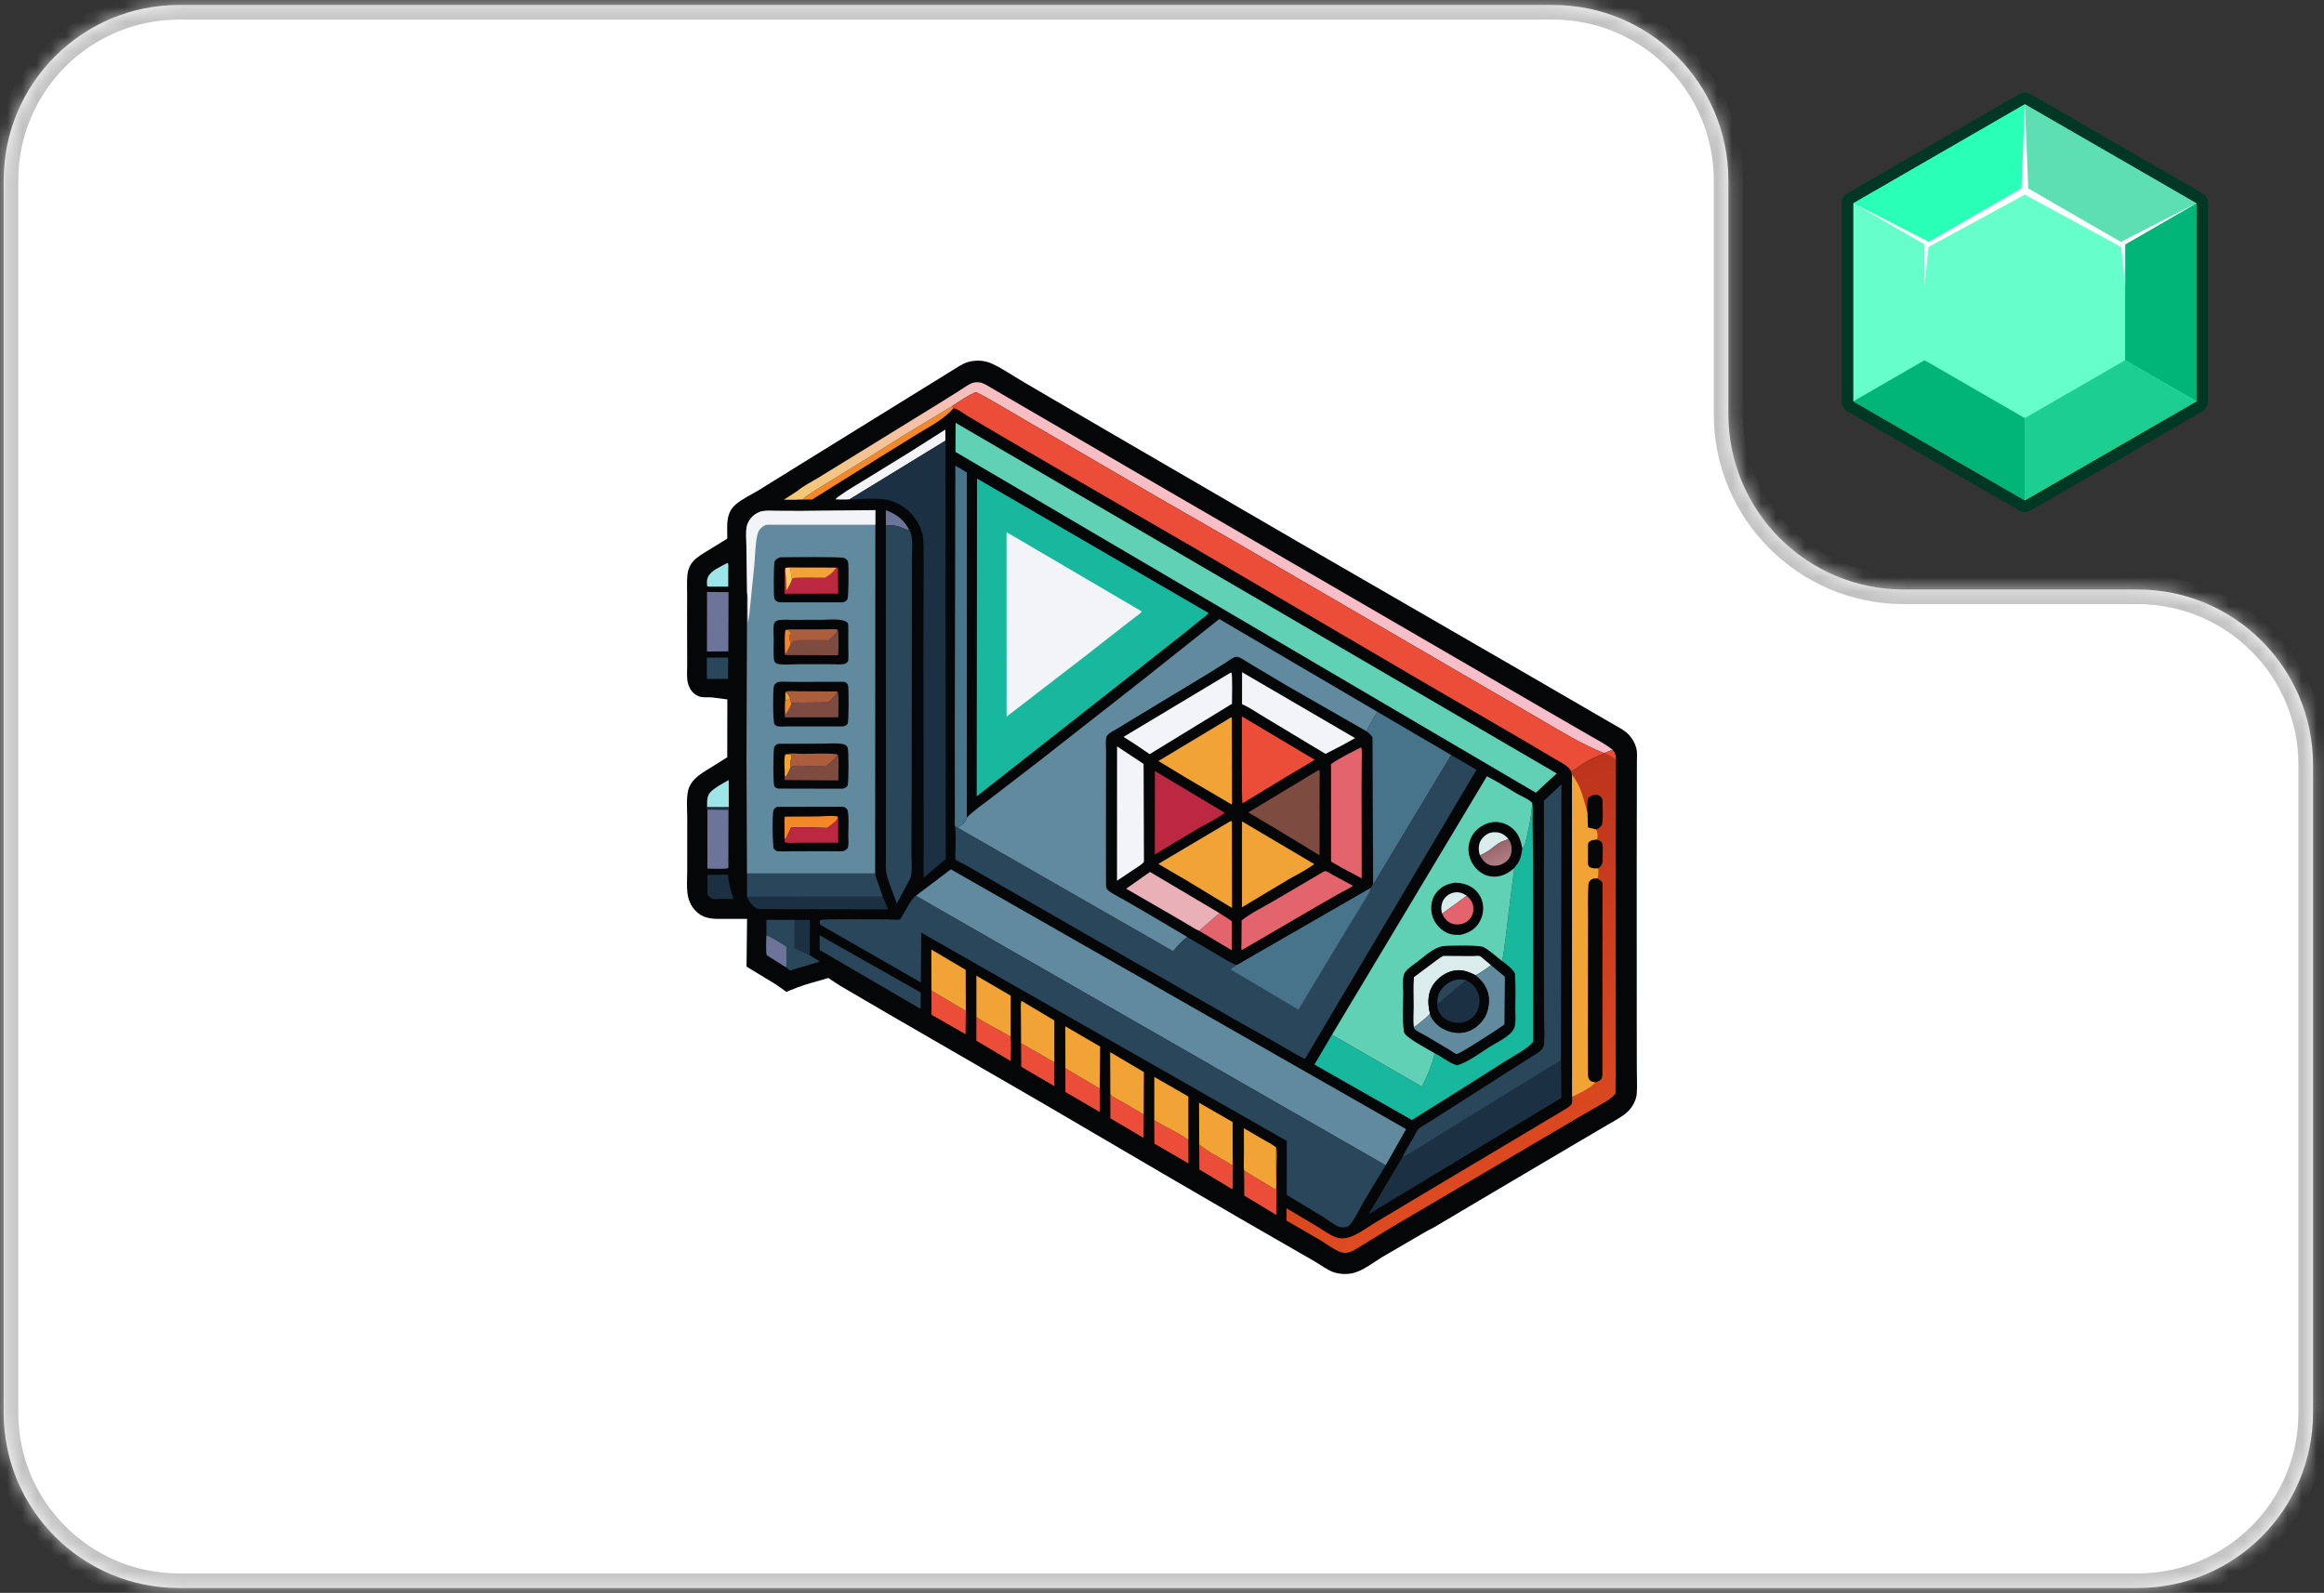 <svg width="159" height="109" viewBox="0 0 159 109" fill="none" xmlns="http://www.w3.org/2000/svg">
<rect x="0" y="0" width="159" height="109" fill="#333333" stroke="none"/>
<path d="M150.283 27.472V13.905L138.534 7.122L126.784 13.905V27.472L138.534 34.255L150.283 27.472Z" fill="#66FECB"/>
<path d="M145.396 24.651V16.726L138.534 12.764L131.671 16.726V24.651L138.534 28.613L145.396 24.651Z" fill="#66FECB"/>
<path d="M138.533 12.764V7.122L150.283 13.905L145.396 16.726L138.533 12.764Z" fill="#5EDEB3"/>
<path d="M145.396 24.651V16.726L150.283 13.905V27.472L145.396 24.651Z" fill="#01B478"/>
<path d="M138.533 28.613V34.255L150.283 27.472L145.396 24.651L138.533 28.613Z" fill="#1DCE92"/>
<path d="M131.671 24.651L126.784 27.472L138.534 34.255V28.613L131.671 24.651Z" fill="#01B478"/>
<path d="M138.534 12.764L131.671 16.726L126.784 13.905L138.534 7.122V12.764Z" fill="#2AFFB7"/>
<path d="M150.283 13.905L145.097 16.555L138.767 12.896L138.536 7.12L138.302 12.896L131.968 16.552L126.783 13.903L131.669 16.725V19.539C131.762 18.66 131.854 17.78 131.946 16.9L138.533 13.318L145.121 16.9C145.213 17.78 145.305 18.66 145.397 19.539V16.725L145.463 16.687L150.283 13.905Z" fill="white"/>
<path d="M138.533 7.122L150.283 13.905V27.472L138.533 34.255L126.784 27.472V13.905L138.533 7.122ZM138.533 6.34C138.396 6.34 138.261 6.376 138.142 6.444L126.391 13.228C126.272 13.296 126.174 13.395 126.105 13.514C126.036 13.633 126 13.768 126 13.905V27.472C126 27.609 126.036 27.744 126.105 27.863C126.174 27.982 126.272 28.081 126.391 28.149L138.145 34.933C138.264 35.001 138.399 35.037 138.536 35.037C138.673 35.037 138.808 35.001 138.927 34.933L150.676 28.149C150.795 28.081 150.894 27.982 150.962 27.863C151.031 27.744 151.067 27.609 151.067 27.472V13.905C151.067 13.768 151.031 13.633 150.962 13.514C150.894 13.395 150.795 13.296 150.676 13.228L138.927 6.444C138.808 6.376 138.673 6.34 138.536 6.34H138.533Z" fill="#003725"/>
<mask id="path-10-inside-1_117_4076" fill="white">
<path fill-rule="evenodd" clip-rule="evenodd" d="M118.25 12.34C118.25 5.713 112.877 0.34 106.25 0.34H12.25C5.623 0.34 0.25 5.713 0.25 12.34V96.67C0.25 103.298 5.623 108.67 12.25 108.67H146.25C152.877 108.67 158.25 103.298 158.25 96.67V52.34C158.25 45.713 152.877 40.34 146.25 40.34H130.25C123.623 40.34 118.25 34.968 118.25 28.34V12.34Z"/>
</mask>
<path fill-rule="evenodd" clip-rule="evenodd" d="M118.25 12.34C118.25 5.713 112.877 0.34 106.25 0.34H12.25C5.623 0.34 0.25 5.713 0.25 12.34V96.67C0.25 103.298 5.623 108.67 12.25 108.67H146.25C152.877 108.67 158.25 103.298 158.25 96.67V52.34C158.25 45.713 152.877 40.34 146.25 40.34H130.25C123.623 40.34 118.25 34.968 118.25 28.34V12.34Z" fill="white"/>
<path d="M12.25 1.34H106.25V-0.66H12.25V1.34ZM1.25 96.67V12.34H-0.75V96.67H1.25ZM146.25 107.67H12.25V109.67H146.25V107.67ZM157.25 52.34V96.67H159.25V52.34H157.25ZM146.25 39.34H130.25V41.34H146.25V39.34ZM119.25 28.34V12.34H117.25V28.34H119.25ZM130.25 39.34C124.175 39.34 119.25 34.415 119.25 28.34H117.25C117.25 35.52 123.07 41.34 130.25 41.34V39.34ZM159.25 52.34C159.25 45.16 153.43 39.34 146.25 39.34V41.34C152.325 41.34 157.25 46.265 157.25 52.34H159.25ZM146.25 109.67C153.43 109.67 159.25 103.85 159.25 96.67H157.25C157.25 102.745 152.325 107.67 146.25 107.67V109.67ZM-0.75 96.67C-0.75 103.85 5.07 109.67 12.25 109.67V107.67C6.175 107.67 1.25 102.745 1.25 96.67H-0.75ZM106.25 1.34C112.325 1.34 117.25 6.265 117.25 12.34H119.25C119.25 5.16 113.43 -0.66 106.25 -0.66V1.34ZM12.25 -0.66C5.07 -0.66 -0.75 5.16 -0.75 12.34H1.25C1.25 6.265 6.175 1.34 12.25 1.34V-0.66Z" fill="#C2C2C2" mask="url(#path-10-inside-1_117_4076)"/>
<path d="M85.294 83.644L79.634 80.353L71.4 75.53L60.669 69.322L57.5 67.468L56.878 67.066C56.839 67.039 56.727 66.94 56.688 66.933C56.626 66.923 56.414 67.005 56.335 67.026C55.734 67.186 55.126 67.361 54.542 67.576L53.989 67.798C53.958 67.811 53.825 67.879 53.801 67.878C53.789 67.878 53.653 67.769 53.639 67.759L53.086 67.369L51.075 66.145L51.111 62.879L49.656 62.879C48.89 62.878 48.212 62.942 47.622 62.362C46.855 61.608 47.016 60.647 47.016 59.667L47.019 56.013C47.02 55.41 46.947 54.683 47.078 54.097C47.147 53.789 47.328 53.516 47.547 53.294C47.837 53.002 48.187 52.8 48.535 52.584L49.756 51.82L49.763 47.86L48.856 47.743C48.511 47.677 48.051 47.778 47.745 47.623L47.691 47.596C47.36 47.422 47.163 47.109 47.068 46.756C46.967 46.385 47.015 45.892 47.014 45.508L47.009 43.098L47.011 40.706C47.013 40.26 46.986 39.791 47.031 39.347C47.058 39.081 47.133 38.835 47.277 38.607C47.499 38.254 47.855 38.032 48.201 37.815L49.422 37.065C49.5 37.015 49.706 36.91 49.759 36.838C49.765 36.83 49.757 36.656 49.757 36.637C49.747 35.834 49.678 35.073 50.358 34.501C50.804 34.126 51.392 33.858 51.891 33.554L54.875 31.704L59.513 28.834L65.687 25.017C65.909 24.888 66.127 24.787 66.38 24.735C66.894 24.629 67.42 24.672 67.897 24.899C68.65 25.256 69.37 25.761 70.093 26.179L75.506 29.346L88.833 37.095L104.038 45.884L108.164 48.277L110.16 49.437C110.478 49.624 110.814 49.796 111.119 50.004C111.539 50.29 111.884 50.808 111.973 51.31C112.019 51.575 111.991 51.88 111.99 52.15L111.988 53.741L111.978 59.726L111.981 69.911L111.986 73.221C111.987 73.753 112.02 74.311 111.982 74.84C111.958 75.174 111.801 75.528 111.604 75.796C111.45 76.006 111.256 76.183 111.044 76.333C110.707 76.572 110.326 76.772 109.969 76.981L107.945 78.171L101.172 82.171L98.081 84.005C97.619 84.225 97.175 84.507 96.73 84.762L94.575 86.015C93.987 86.373 93.328 86.903 92.662 87.094C92.226 87.219 91.687 87.206 91.258 87.064C90.806 86.915 90.366 86.558 89.949 86.322L85.294 83.644Z" fill="#050607"/>
<path d="M60.607 35.932L60.605 34.914C61.336 35.175 61.847 35.571 62.209 36.268C61.986 36.252 61.684 36.087 61.455 36.022C61.176 35.943 60.895 35.943 60.607 35.932Z" fill="#6C7599"/>
<path d="M49.716 38.547L49.797 38.528C49.853 38.65 49.827 38.848 49.826 38.985L49.824 40.143L48.51 40.143C48.452 40.136 48.427 40.123 48.376 40.097C48.368 39.906 48.343 39.698 48.422 39.52L48.444 39.472C48.647 39.032 49.307 38.779 49.716 38.547Z" fill="#9EE5E7"/>
<path d="M48.379 55.237C48.378 54.865 48.338 54.474 48.624 54.186C48.937 53.871 49.469 53.601 49.858 53.38L49.86 55.237L48.379 55.237Z" fill="#9EE5E7"/>
<path d="M48.357 44.998L49.823 44.997L49.811 46.456L48.361 46.462L48.357 44.998Z" fill="#2A465B"/>
<path d="M54.372 62.948L55.417 62.958L55.402 65.367L54.368 64.869L54.372 62.948Z" fill="#1B3143"/>
<path d="M48.395 59.869L49.809 59.859C49.839 60.445 50.004 60.968 50.182 61.522L49.17 61.519C49.049 61.517 48.862 61.54 48.748 61.514C48.653 61.492 48.502 61.332 48.428 61.269C48.382 61.13 48.404 60.95 48.402 60.802L48.395 59.869Z" fill="#1B3143"/>
<path d="M75.964 74.878C76.161 75.112 76.569 75.283 76.837 75.435L78.249 76.263L78.24 77.868L75.969 76.529L75.964 74.878Z" fill="#EC4D38"/>
<path d="M69.858 71.39L72.135 72.695L72.134 74.325L69.87 73L69.858 71.39Z" fill="#EC4D38"/>
<path d="M82.048 78.32C82.739 78.891 83.577 79.269 84.325 79.76L84.334 79.136C84.374 79.621 84.338 80.132 84.336 80.619C84.335 80.847 84.373 81.17 84.314 81.384L82.058 80.029L82.048 78.32Z" fill="#EC4D38"/>
<path d="M78.972 76.663C79.733 77.12 80.586 77.486 81.305 78.003L81.309 79.614L78.976 78.258L78.972 76.663Z" fill="#EC4D38"/>
<path d="M66.803 69.592C67.526 70.124 68.401 70.453 69.145 70.959C69.199 71.486 69.147 72.074 69.147 72.607L66.798 71.217L66.803 69.592Z" fill="#EC4D38"/>
<path d="M87.305 78.512C87.41 78.826 87.342 79.37 87.341 79.716L87.316 83.138L85.13 81.819L85.116 80.106L87.297 81.426C87.341 81.106 87.309 80.746 87.309 80.421L87.305 78.512Z" fill="#EC4D38"/>
<path d="M63.728 67.787L66.078 69.181L66.058 70.772L63.731 69.443L63.728 67.787Z" fill="#EC4D38"/>
<path d="M72.89 73.105L75.238 74.497L75.236 76.094L72.893 74.729L72.89 73.105Z" fill="#EC4D38"/>
<path d="M65.153 27.781L65.236 27.936C64.581 28.699 63.59 29.192 62.741 29.715L60.39 31.17L55.565 34.181L54.891 34.189C55.301 33.822 55.808 33.547 56.268 33.249L59.491 31.263L61.848 29.778L65.153 27.781Z" fill="#F48829"/>
<path d="M58.13 34.164C57.816 34.204 57.477 34.177 57.16 34.174C57.223 34.063 57.423 33.944 57.527 33.869C57.996 33.528 58.5 33.24 58.995 32.938L62.217 30.956L64.676 29.396L64.681 30.156L58.13 34.164Z" fill="#F2F4F7"/>
<path d="M48.373 40.509L49.843 40.521L49.831 44.572L48.368 44.584L48.373 40.509Z" fill="#6C7599"/>
<path d="M48.378 55.237L49.859 55.237L49.854 58.447C49.853 58.67 49.914 59.246 49.812 59.415C49.384 59.492 48.838 59.438 48.396 59.441L48.4 55.409L48.378 55.237Z" fill="#6C7599"/>
<path d="M48.378 55.237L49.859 55.237L49.854 58.447C49.853 58.67 49.914 59.246 49.812 59.415L49.829 55.429L48.4 55.409L48.378 55.237Z" fill="#1B3143"/>
<path d="M85.116 80.106C85.076 79.828 85.106 79.501 85.104 79.219L85.103 77.206L86.371 77.947C86.685 78.127 87.017 78.291 87.305 78.512L87.309 80.421C87.309 80.746 87.341 81.106 87.297 81.426L85.116 80.106Z" fill="#F2A335"/>
<path d="M69.858 71.39L69.85 69.404C69.851 69.117 69.814 68.762 69.873 68.483L72.133 69.829L72.135 72.695L69.858 71.39Z" fill="#F2A335"/>
<path d="M63.728 67.787L63.718 64.975L66.068 66.368L66.078 69.181L63.728 67.787Z" fill="#F2A335"/>
<path d="M66.803 69.592L66.802 66.767L69.15 68.133L69.145 70.959C68.401 70.453 67.527 70.124 66.803 69.592Z" fill="#F2A335"/>
<path d="M75.965 74.878L75.954 71.999L78.261 73.363L78.249 76.263L76.837 75.435C76.57 75.283 76.161 75.112 75.965 74.878Z" fill="#F2A335"/>
<path d="M72.89 73.105L72.886 70.231L75.272 71.621L75.265 71.696L75.238 74.497L72.89 73.105Z" fill="#F2A335"/>
<path d="M82.048 78.32L82.034 75.46L84.331 76.781L84.334 79.136L84.325 79.76C83.577 79.269 82.739 78.891 82.048 78.32Z" fill="#F2A335"/>
<path d="M78.972 76.663L78.973 73.695L81.305 75.036V78.003C80.586 77.486 79.733 77.12 78.972 76.663Z" fill="#F2A335"/>
<path d="M56.077 64.005L62.993 67.917L62.986 69.039L56.115 65.031L56.079 65.013L56.077 64.005Z" fill="#2A465B"/>
<path d="M52.439 64.02L52.432 62.971C52.527 62.919 52.773 62.948 52.888 62.948H54.372L54.367 64.869L55.401 65.367L56.087 65.802L54.065 66.412C53.959 66.337 53.853 66.265 53.756 66.178L52.463 65.366C52.381 64.97 52.441 64.432 52.439 64.02Z" fill="#2A465B"/>
<path d="M52.439 64.02C52.899 64.187 53.377 64.537 53.798 64.79L53.804 65.795C53.804 65.923 53.831 66.068 53.756 66.178L52.463 65.366C52.381 64.97 52.441 64.432 52.439 64.02Z" fill="#6C7599"/>
<path d="M60.395 61.359L60.759 62.228L53.155 62.216L52.147 62.206C52.079 62.205 51.921 62.223 51.861 62.202C51.724 62.153 51.523 61.991 51.422 61.884C51.283 61.737 51.199 61.547 51.113 61.366L60.395 61.359Z" fill="#1B3143"/>
<path d="M51.072 51.928L51.105 59.772L59.875 59.771C59.904 60.002 60.005 60.23 60.082 60.45L60.395 61.359L51.113 61.366L51.072 51.928Z" fill="#2A465B"/>
<path d="M65.344 56.554C65.307 56.32 65.328 56.055 65.328 55.817L65.326 54.453L65.324 49.705L65.361 31.868L66.15 32.329L66.147 55.91L66.151 55.953C66.08 56.171 65.922 56.376 65.722 56.488L65.487 56.622L65.344 56.554Z" fill="#48748B"/>
<path d="M106.797 72.181L106.827 75.126L93.639 83.086L95.973 79.14L96.002 79.158C96.195 79.151 98.109 77.901 98.449 77.699L101.876 75.586L105.322 73.464L106.178 72.931C106.362 72.827 106.594 72.72 106.751 72.576C106.801 72.53 106.793 72.261 106.797 72.181Z" fill="#1B3143"/>
<path d="M95.973 79.14C96.173 78.693 96.462 78.271 96.707 77.847C96.808 77.673 96.901 77.4 97.042 77.262C97.2 77.109 97.459 76.984 97.645 76.865L99.227 75.857L103.883 72.886L104.82 72.291C105.023 72.163 105.265 72.034 105.433 71.862C105.548 71.745 105.626 71.606 105.641 71.441C105.691 70.861 105.644 70.24 105.64 69.656L105.629 66.238L105.634 54.793L106.828 53.667L106.797 72.181C106.793 72.261 106.802 72.53 106.751 72.576C106.594 72.72 106.362 72.827 106.178 72.931L105.322 73.464L101.876 75.586L98.449 77.699C98.11 77.901 96.196 79.151 96.002 79.158L95.973 79.14Z" fill="#2A465B"/>
<path d="M60.607 35.932C60.895 35.943 61.176 35.943 61.455 36.022C61.685 36.087 61.987 36.252 62.21 36.268C62.273 36.361 62.304 36.441 62.332 36.551C62.468 37.078 62.391 37.752 62.39 38.301L62.386 41.358L62.372 54.37L62.356 58.262C62.353 58.79 62.413 59.396 62.337 59.912C62.313 60.076 62.183 60.276 62.109 60.424L61.357 61.831L60.853 60.463C60.764 60.197 60.658 59.915 60.623 59.636C60.591 59.375 60.613 59.089 60.612 58.825L60.61 57.355L60.611 52.28L60.607 35.932Z" fill="#2A465B"/>
<path d="M54.554 33.594C54.97 33.245 55.524 32.976 55.99 32.689L58.936 30.877L64.293 27.575L65.638 26.735C65.878 26.582 66.119 26.402 66.372 26.275C66.589 26.165 66.768 26.137 67.011 26.167C67.289 26.202 67.56 26.391 67.799 26.53L68.825 27.13L72.768 29.427L77.405 32.129L85.141 36.622L99.58 45.008L106.405 48.972L108.776 50.341C109.296 50.642 109.868 50.931 110.334 51.311L109.799 51.515L109.759 51.538C108.232 50.95 106.82 50.061 105.409 49.24L100.097 46.154L84.404 37.018L79.1 33.966L70.425 28.915L68.17 27.597C67.707 27.328 67.255 27.052 66.764 26.835C66.207 27.058 65.659 27.457 65.153 27.781L61.848 29.778L59.491 31.263L56.268 33.249C55.808 33.547 55.301 33.822 54.891 34.189L54.738 34.181C54.381 34.22 53.994 34.192 53.633 34.194L54.554 33.594Z" fill="url(#paint0_linear_117_4076)"/>
<path d="M104.827 54.947C104.9 55.361 104.849 55.842 104.856 56.264L104.893 59.561L104.896 71.29C104.448 71.812 103.659 72.189 103.077 72.561L100.136 74.428L96.598 76.643L89.93 72.848L91.13 70.807L97.287 74.366C97.626 73.683 98.009 72.822 98.153 72.074C98.684 72.325 99.11 72.725 99.683 72.899C100.473 72.674 101.236 72.059 101.934 71.626C102.402 71.335 103.086 71.016 103.44 70.601C103.539 70.485 103.611 70.338 103.641 70.188C103.713 69.826 103.668 69.374 103.67 69.004C103.673 68.21 103.706 67.399 103.645 66.608C103.433 66.241 103.097 66.009 102.763 65.761C102.883 65.273 102.934 64.772 102.999 64.274L103.278 61.988L103.606 59.395C103.658 59.288 103.773 59.184 103.84 59.08C104.043 58.766 104.101 58.42 104.147 58.056L104.174 58.032C104.359 57.844 104.424 57.426 104.48 57.172C104.641 56.44 104.801 55.697 104.827 54.947Z" fill="#18B89F"/>
<path d="M64.681 30.156L64.705 58.775L63.189 60.072L63.179 44.316L63.186 39.843L63.188 37.917C63.187 37.418 63.217 36.917 63.073 36.433L63.056 36.372C62.826 35.587 62.241 34.905 61.529 34.51L61.354 34.423C60.541 34.037 59.618 34.131 58.737 34.148C58.535 34.152 58.33 34.19 58.13 34.164L64.681 30.156Z" fill="#1B3143"/>
<path d="M65.382 28.935L106.51 52.931L105.772 53.599L105.079 54.247L65.368 30.923L65.382 28.935Z" fill="#61D1B5"/>
<path d="M65.153 27.781C65.659 27.457 66.208 27.058 66.765 26.835C67.255 27.052 67.707 27.328 68.171 27.597L70.425 28.915L79.1 33.966L84.404 37.018L100.097 46.154L105.409 49.24C106.82 50.061 108.232 50.951 109.76 51.538L109.7 51.568C109.328 51.749 108.943 51.886 108.582 52.094C108.211 52.307 107.872 52.594 107.499 52.796C107.472 52.739 107.443 52.688 107.403 52.639C107.14 52.321 106.638 52.089 106.284 51.876L104.15 50.614L96.849 46.364L81.755 37.523L72.77 32.319L68.211 29.656L66.173 28.45C65.929 28.304 65.506 27.964 65.237 27.936L65.153 27.781Z" fill="#EC4D38"/>
<path d="M110.334 51.311C110.5 51.554 110.547 51.655 110.555 51.956C110.528 54.373 110.556 74.776 110.529 74.827C110.493 74.896 110.366 74.999 110.308 75.056C110.092 75.265 109.803 75.416 109.545 75.568L108.202 76.34L104.766 78.36L95.223 83.973L92.722 85.505C92.492 85.635 92.28 85.741 92.009 85.736C91.861 85.733 91.697 85.681 91.564 85.618C91.125 85.408 90.696 85.088 90.28 84.833L88.017 83.529L88.02 82.685L90.112 83.928C90.523 84.174 90.993 84.53 91.445 84.68C91.694 84.763 91.942 84.76 92.195 84.697C92.851 84.532 93.529 83.997 94.108 83.653L97.424 81.666L103.146 78.258L106.227 76.417L107.262 75.797C107.356 75.735 107.449 75.659 107.513 75.565C107.577 75.47 107.558 75.169 107.558 75.052L107.547 53.018C107.516 52.974 107.51 52.852 107.499 52.796C107.872 52.594 108.211 52.307 108.582 52.094C108.943 51.886 109.328 51.749 109.7 51.567L109.76 51.538L109.799 51.515L110.334 51.311Z" fill="url(#paint1_linear_117_4076)"/>
<path d="M110.334 51.311C110.5 51.554 110.547 51.655 110.555 51.956C110.33 51.783 110.037 51.679 109.799 51.515L110.334 51.311Z" fill="#EC4D38"/>
<path d="M108.603 55.609C108.605 55.376 108.547 54.699 108.703 54.56C108.848 54.43 109.076 54.362 109.269 54.392C109.401 54.413 109.518 54.5 109.587 54.612C109.675 54.753 109.646 54.955 109.647 55.114C109.648 55.537 109.693 56.033 109.599 56.443C109.483 56.609 109.385 56.677 109.203 56.765L108.639 56.625L108.603 55.609Z" fill="#050607"/>
<path d="M107.547 53.018C108.191 53.812 108.325 54.658 108.604 55.609L108.639 56.625L109.203 56.765C109.302 56.927 109.331 57.194 109.279 57.383L109.251 57.449C109.4 57.49 109.481 57.526 109.596 57.631C109.717 57.888 109.651 58.379 109.647 58.672C109.645 58.816 109.659 58.986 109.613 59.124C109.571 59.252 109.461 59.347 109.354 59.421C109.352 59.619 109.373 59.931 109.292 60.109C109.413 60.192 109.55 60.27 109.64 60.388L109.637 73.294C109.636 73.5 109.668 73.778 109.488 73.921C109.393 73.996 109.265 74.032 109.152 74.07C108.755 74.508 108.084 74.802 107.558 75.052L107.547 53.018Z" fill="#F2A335"/>
<path d="M109.251 57.449C109.4 57.49 109.481 57.526 109.596 57.631C109.717 57.888 109.651 58.379 109.647 58.672C109.645 58.816 109.658 58.986 109.613 59.124C109.571 59.252 109.461 59.347 109.354 59.421C109.191 59.427 108.998 59.438 108.844 59.377C108.756 59.342 108.688 59.287 108.661 59.195C108.63 59.088 108.645 58.945 108.644 58.834L108.645 58.054C108.646 57.951 108.628 57.732 108.687 57.652C108.812 57.485 109.061 57.471 109.251 57.449Z" fill="#050607"/>
<path d="M109.292 60.109C109.413 60.192 109.55 60.27 109.64 60.388L109.637 73.294C109.636 73.5 109.669 73.778 109.488 73.921C109.393 73.996 109.266 74.032 109.153 74.07C109.043 74.046 108.893 74.022 108.803 73.951C108.672 73.847 108.654 73.7 108.646 73.543L108.641 71.231L108.644 66.871L108.65 62.856C108.651 62.099 108.624 61.325 108.672 60.57C108.681 60.422 108.696 60.357 108.799 60.249C108.936 60.105 109.105 60.111 109.292 60.109Z" fill="#050607"/>
<path d="M62.658 61.302L65.052 59.488L96.202 77.268L94.802 79.745L62.658 61.302Z" fill="#628A9E"/>
<path d="M94.802 79.744L93.323 82.189C93.035 82.691 92.768 83.278 92.421 83.736C92.351 83.828 92.237 83.934 92.122 83.963C91.992 83.996 91.767 84.007 91.638 83.96C91.247 83.815 90.83 83.462 90.47 83.241L88.034 81.768L88.037 78.074L63.026 63.819L62.999 67.226L56.163 63.308C56.055 63.213 56.092 63.1 56.092 62.966C56.266 62.859 60.245 62.92 60.83 62.919C60.972 62.918 61.445 62.968 61.553 62.916C61.609 62.889 61.717 62.693 61.753 62.635C61.949 62.319 62.385 61.446 62.658 61.302L94.802 79.744Z" fill="#2A465B"/>
<path d="M99.286 51.669L101.016 52.677L89.28 72.467C88.668 72.175 88.092 71.802 87.503 71.467L84.343 69.686L73.252 63.327L67.388 59.956L66.046 59.189C65.826 59.068 65.554 58.959 65.358 58.805C65.358 58.074 65.427 57.277 65.345 56.554L65.487 56.622L80.256 65.09C80.535 64.746 80.869 64.381 81.225 64.114L83.317 65.336C83.743 65.589 84.146 65.861 84.613 66.032L93.785 60.746C93.831 60.641 93.871 60.555 93.944 60.466L93.99 60.474L99.286 51.669Z" fill="#2A465B"/>
<path d="M84.613 66.032L93.785 60.746C93.711 61.065 93.495 61.381 93.327 61.662L92.297 63.335L88.829 69.09L84.19 66.335L84.613 66.032Z" fill="#48748B"/>
<path d="M91.13 70.807L101.729 53.121C102.426 53.469 103.087 53.908 103.761 54.298C104.076 54.481 104.593 54.681 104.827 54.947C104.801 55.697 104.641 56.44 104.48 57.172C104.424 57.426 104.359 57.844 104.174 58.032L104.147 58.056C104.102 58.42 104.043 58.766 103.84 59.08C103.773 59.184 103.658 59.288 103.606 59.395L103.278 61.988L102.999 64.274C102.934 64.772 102.883 65.273 102.763 65.761C103.097 66.009 103.433 66.241 103.645 66.608C103.706 67.399 103.673 68.21 103.67 69.003C103.669 69.374 103.713 69.826 103.641 70.188C103.612 70.338 103.539 70.485 103.44 70.601C103.086 71.016 102.402 71.335 101.934 71.626C101.236 72.059 100.473 72.674 99.683 72.899C99.11 72.725 98.684 72.325 98.153 72.074C98.009 72.822 97.626 73.682 97.287 74.366L91.13 70.807Z" fill="#61D1B5"/>
<path d="M99.568 60.404C99.95 60.42 100.28 60.481 100.617 60.672C100.997 60.887 101.301 61.27 101.412 61.692C101.546 62.201 101.458 62.724 101.177 63.168C100.881 63.633 100.432 63.862 99.906 63.976C99.45 63.981 99.127 63.959 98.738 63.684C98.334 63.399 98.022 62.957 97.946 62.464C97.874 61.992 97.953 61.495 98.246 61.109C98.581 60.667 99.031 60.469 99.568 60.404Z" fill="#050607"/>
<path d="M98.667 62.522L98.647 62.452C98.571 62.169 98.61 61.82 98.764 61.57C98.906 61.339 99.173 61.141 99.44 61.086C99.799 61.012 100.06 61.099 100.355 61.299L98.667 62.522Z" fill="#DAEDEC"/>
<path d="M100.355 61.299C100.601 61.522 100.786 61.766 100.8 62.109C100.806 62.245 100.803 62.373 100.762 62.503L100.748 62.548C100.656 62.82 100.464 63.027 100.208 63.153C99.953 63.278 99.567 63.3 99.301 63.191C99.001 63.069 98.795 62.812 98.667 62.522L100.355 61.299Z" fill="#E4646D"/>
<path d="M103.606 59.395C103.341 59.633 103.051 59.826 102.705 59.924C102.295 60.041 101.815 60.003 101.444 59.788C100.972 59.513 100.643 59.07 100.518 58.538C100.403 58.048 100.493 57.533 100.767 57.108C101.032 56.695 101.511 56.383 101.99 56.282C102.453 56.185 102.937 56.303 103.324 56.57C103.855 56.935 104.044 57.445 104.147 58.056C104.101 58.42 104.043 58.766 103.84 59.08C103.773 59.184 103.658 59.288 103.606 59.395Z" fill="#050607"/>
<path d="M101.251 58.533C101.202 58.385 101.172 58.226 101.173 58.069C101.177 57.723 101.279 57.479 101.536 57.239C101.776 57.016 102.027 56.935 102.351 56.952C102.719 56.971 102.957 57.137 103.2 57.405C103.105 57.462 103.029 57.494 102.923 57.526C102.526 57.646 102.214 57.947 101.886 58.187C101.689 58.331 101.476 58.44 101.251 58.533Z" fill="#DAEDEC"/>
<path d="M103.2 57.405C103.411 57.701 103.457 58.029 103.392 58.383C103.343 58.649 103.187 58.871 102.963 59.019C102.676 59.209 102.353 59.293 102.012 59.217C101.691 59.145 101.477 58.918 101.315 58.644L101.251 58.533C101.476 58.44 101.69 58.331 101.886 58.187C102.215 57.947 102.526 57.646 102.923 57.526C103.029 57.494 103.106 57.462 103.2 57.405Z" fill="url(#paint2_linear_117_4076)"/>
<path d="M98.153 72.074C97.765 71.833 96.181 71.028 96.064 70.648L96.053 70.575C95.927 69.748 96.005 68.807 96.005 67.968C96.005 67.605 95.916 66.827 96.123 66.538C96.334 66.244 96.681 66.034 96.967 65.817C97.448 65.454 98.088 64.845 98.698 64.753C99.104 64.692 101.202 64.666 101.487 64.809C101.922 65.028 102.369 65.465 102.763 65.761C103.097 66.009 103.433 66.242 103.645 66.608C103.705 67.399 103.673 68.21 103.67 69.004C103.668 69.374 103.713 69.826 103.641 70.188C103.611 70.338 103.539 70.485 103.44 70.601C103.086 71.016 102.402 71.335 101.933 71.626C101.235 72.059 100.473 72.674 99.683 72.899C99.11 72.725 98.684 72.325 98.153 72.074Z" fill="#050607"/>
<path d="M96.731 70.29C96.672 69.858 96.719 69.356 96.72 68.916C96.721 68.243 96.681 67.538 96.738 66.867L97.871 66.021C98.154 65.811 98.434 65.578 98.745 65.413L100.747 65.425C100.863 65.425 101.153 65.39 101.253 65.428C101.313 65.45 101.413 65.55 101.466 65.592L102.014 66.054C101.674 66.286 101.322 66.562 100.952 66.74C100.402 66.454 99.907 66.284 99.281 66.468C98.739 66.629 98.212 67.061 97.948 67.564C97.664 68.105 97.685 68.79 97.841 69.367C97.62 69.625 97.332 69.838 97.066 70.049C96.965 70.13 96.85 70.239 96.731 70.29Z" fill="#DAEDEC"/>
<path d="M102.014 66.054L102.597 66.543C102.717 66.638 102.868 66.733 102.96 66.854L102.929 70.107C102.603 70.355 99.815 72.167 99.653 72.127C99.513 72.092 99.296 71.916 99.165 71.839L97.492 70.847C97.32 70.748 96.889 70.562 96.775 70.403C96.751 70.37 96.746 70.327 96.731 70.289C96.85 70.239 96.965 70.129 97.066 70.049C97.331 69.838 97.62 69.625 97.84 69.367L97.848 69.429C97.945 69.756 98.295 70.124 98.576 70.308C99.056 70.623 99.698 70.764 100.262 70.629C100.809 70.499 101.337 70.056 101.606 69.57C101.852 69.126 101.945 68.385 101.784 67.896L101.763 67.837C101.605 67.353 101.323 67.069 100.952 66.74C101.322 66.562 101.674 66.286 102.014 66.054Z" fill="#628A9E"/>
<path d="M97.841 69.367C97.685 68.79 97.665 68.105 97.948 67.564C98.212 67.061 98.739 66.629 99.281 66.468C99.907 66.284 100.402 66.454 100.952 66.74C101.323 67.069 101.605 67.353 101.763 67.838L101.784 67.896C101.945 68.385 101.852 69.126 101.606 69.57C101.337 70.056 100.809 70.499 100.262 70.629C99.698 70.764 99.057 70.623 98.576 70.308C98.295 70.124 97.945 69.757 97.848 69.429L97.841 69.367Z" fill="#050607"/>
<path d="M98.337 68.739C98.332 68.556 98.337 68.378 98.379 68.2C98.476 67.785 98.835 67.405 99.2 67.2C99.547 67.005 99.943 66.98 100.323 67.082L98.337 68.739Z" fill="#2A465B"/>
<path d="M100.323 67.082C100.739 67.318 101.052 67.635 101.179 68.111C101.285 68.509 101.199 69.004 100.98 69.347C100.777 69.667 100.48 69.876 100.109 69.957C99.689 70.047 99.209 69.957 98.856 69.716C98.603 69.543 98.396 69.228 98.344 68.925C98.334 68.863 98.336 68.801 98.337 68.739L100.323 67.082Z" fill="#1B3143"/>
<path d="M66.846 32.75L82.688 41.952C82.548 42.123 82.326 42.27 82.152 42.411L81.052 43.301L75.722 47.503L66.822 54.496L66.846 32.75Z" fill="#18B89F"/>
<path d="M68.863 36.416L78.126 41.847C78.016 41.987 77.838 42.096 77.697 42.205L76.892 42.83L74.082 45.024L68.868 49.04L68.863 36.416Z" fill="#F2F4F7"/>
<path d="M51.113 40.558L51.066 37.34C51.063 36.929 51.008 36.403 51.093 36.007C51.144 35.772 51.294 35.536 51.459 35.365C51.651 35.166 51.933 35.012 52.209 34.971C52.515 34.927 52.853 34.955 53.163 34.956L54.783 34.963L59.889 34.909L59.889 35.908L59.874 59.771L51.105 59.772L51.072 51.928L51.113 40.558Z" fill="#628A9E"/>
<path d="M51.113 40.558L51.066 37.34C51.063 36.929 51.008 36.403 51.093 36.007C51.144 35.772 51.294 35.536 51.459 35.365C51.651 35.166 51.933 35.012 52.209 34.971C52.515 34.927 52.853 34.955 53.163 34.956L54.783 34.963L59.889 34.909L59.889 35.908L52.512 35.91C52.328 35.906 52.158 36.04 52.034 36.166C51.911 36.291 51.849 36.447 51.812 36.616C51.671 37.25 51.666 37.979 51.613 38.628L51.336 41.346C51.289 41.757 51.27 42.221 51.164 42.619L51.152 41.314C51.153 41.078 51.178 40.785 51.113 40.558Z" fill="#F2F4F7"/>
<path d="M56.284 42.412C56.746 42.407 57.642 42.299 57.988 42.613C58.02 42.683 58.035 42.729 58.037 42.807L58.038 44.309C58.038 44.592 58.065 44.91 58.031 45.19C58.023 45.26 57.984 45.3 57.934 45.347C57.882 45.398 57.806 45.43 57.736 45.442C57.446 45.489 57.084 45.452 56.786 45.453L54.63 45.451C54.332 45.454 53.278 45.542 53.08 45.373C52.986 45.293 52.958 45.209 52.947 45.089C52.91 44.64 52.937 44.163 52.935 43.712C52.934 43.401 52.893 43.028 52.947 42.722C52.962 42.643 53.002 42.593 53.052 42.532C53.138 42.483 53.21 42.445 53.309 42.431C53.614 42.388 53.961 42.417 54.272 42.416L56.284 42.412Z" fill="#050607"/>
<path d="M53.939 43.08L56.265 43.077C56.591 43.076 56.983 43.035 57.302 43.088L57.322 43.121C57.388 43.269 57.383 44.656 57.332 44.84L53.718 44.827L53.699 44.791C53.66 44.608 53.667 43.203 53.736 43.089L53.939 43.08Z" fill="#7E4B40"/>
<path d="M53.932 43.117C54.003 43.194 54.072 43.266 54.124 43.358L53.983 43.49C53.993 43.699 54.041 43.859 54.095 44.057C53.986 44.301 53.877 44.533 53.731 44.758C53.73 44.455 53.653 43.335 53.767 43.128L53.932 43.117Z" fill="#F48829"/>
<path d="M53.939 43.08L56.264 43.077C56.591 43.076 56.983 43.035 57.302 43.088C57.197 43.364 56.888 43.596 56.679 43.797C56.355 43.798 54.417 43.741 54.268 43.867L54.095 44.057C54.041 43.859 53.993 43.699 53.983 43.49L54.125 43.358C54.072 43.266 54.003 43.194 53.932 43.117L53.939 43.08Z" fill="#AB5D3C"/>
<path d="M53.383 38.139C53.91 38.127 57.546 38.084 57.769 38.187C57.876 38.235 57.99 38.333 58.021 38.451C58.078 38.671 58.062 40.857 57.979 41.002C57.905 41.133 57.806 41.178 57.669 41.219L54.455 41.219L53.606 41.217C53.49 41.215 53.326 41.226 53.218 41.187C53.111 41.147 53.004 41.051 52.973 40.938C52.924 40.763 52.917 38.557 53.007 38.401C53.097 38.246 53.218 38.191 53.383 38.139Z" fill="#050607"/>
<path d="M57.192 38.846L57.267 38.826L57.336 38.889L57.343 40.622L53.679 40.631L53.691 38.91L53.759 38.85L54.058 38.84L57.192 38.846Z" fill="#BC2742"/>
<path d="M53.759 38.85L54.058 38.839L54.175 39.656C54.096 39.911 53.933 40.171 53.809 40.41L53.775 39.524C53.759 39.31 53.694 39.056 53.759 38.85Z" fill="#F4CE58"/>
<path d="M54.058 38.839L57.192 38.846C57.057 39.136 56.717 39.374 56.445 39.529C56.154 39.532 54.364 39.472 54.22 39.58L54.176 39.656L54.058 38.839Z" fill="#F2A335"/>
<path d="M53.205 46.679C53.503 46.617 53.893 46.662 54.2 46.661L56.459 46.658L57.38 46.657C57.505 46.657 57.682 46.637 57.8 46.671C57.893 46.698 57.987 46.792 58.016 46.884C58.08 47.088 58.071 49.378 57.995 49.518C57.931 49.635 57.844 49.657 57.73 49.699L57.647 49.708L54.871 49.709L53.798 49.711C53.612 49.712 53.397 49.733 53.214 49.701C53.094 49.68 53.062 49.633 52.979 49.554C52.881 49.307 52.867 47.233 52.947 46.961C52.989 46.819 53.085 46.752 53.205 46.679Z" fill="#050607"/>
<path d="M53.738 47.35C53.909 47.452 53.995 47.625 54.069 47.802C53.955 47.873 53.864 47.944 53.724 47.942L53.738 47.35Z" fill="#F2A335"/>
<path d="M53.738 47.35C53.933 47.246 54.432 47.306 54.671 47.305L57.301 47.318C57.251 47.566 56.872 47.871 56.69 48.067L54.88 48.081C54.662 48.083 54.315 48.038 54.135 48.154C54.085 48.035 54.078 47.928 54.069 47.802C53.995 47.625 53.909 47.452 53.738 47.35Z" fill="#AB5D3C"/>
<path d="M57.301 47.318C57.416 47.48 57.353 48.797 57.353 49.086L53.7 49.089C53.699 48.743 53.648 48.313 53.722 47.978L53.724 47.942C53.864 47.944 53.955 47.873 54.069 47.802C54.078 47.928 54.085 48.035 54.135 48.153C54.315 48.038 54.662 48.083 54.88 48.081L56.69 48.067C56.872 47.871 57.251 47.566 57.301 47.318Z" fill="#7E4B40"/>
<path d="M53.724 47.942C53.864 47.944 53.955 47.873 54.069 47.802C54.078 47.928 54.085 48.035 54.135 48.153C54.025 48.435 53.917 48.655 53.728 48.891L53.722 47.978L53.724 47.942Z" fill="#F48829"/>
<path d="M53.171 55.215L57.59 55.206C57.77 55.215 57.838 55.235 57.953 55.376C58.11 55.569 58.037 56.848 58.036 57.208C58.035 57.432 58.073 57.737 58.022 57.953C57.986 58.103 57.857 58.171 57.73 58.23C57.559 58.277 57.349 58.252 57.17 58.252L56.039 58.249L54.124 58.254C53.829 58.254 53.513 58.277 53.221 58.251C53.089 58.239 53.022 58.168 52.939 58.074C52.849 57.778 52.824 55.712 52.925 55.437C52.969 55.315 53.061 55.269 53.171 55.215Z" fill="#050607"/>
<path d="M53.687 57.448C53.661 57.122 53.677 56.784 53.675 56.457C53.674 56.28 53.647 56.05 53.695 55.884L55.933 55.871C56.366 55.864 56.902 55.792 57.319 55.874C57.31 55.922 57.305 56.017 57.284 56.057C57.181 56.253 56.777 56.521 56.591 56.659C56.264 56.653 54.255 56.564 54.117 56.643C53.995 56.865 53.865 57.302 53.687 57.448Z" fill="#F48829"/>
<path d="M57.319 55.874C57.368 56.063 57.346 56.291 57.346 56.486L57.346 57.667L54.666 57.668C54.398 57.666 53.935 57.724 53.692 57.631L53.687 57.448C53.865 57.302 53.995 56.865 54.117 56.643C54.255 56.564 56.264 56.654 56.591 56.659C56.777 56.521 57.181 56.253 57.284 56.057C57.305 56.017 57.31 55.922 57.319 55.874Z" fill="#BC2742"/>
<path d="M53.255 50.899L56.259 50.889C56.706 50.89 57.312 50.821 57.739 50.937C57.85 50.967 57.944 51.051 57.992 51.155C58.077 51.343 58.069 53.558 57.99 53.766C57.883 53.892 57.807 53.931 57.648 53.973L53.27 53.963C53.155 53.95 53.045 53.909 52.98 53.806C52.884 53.651 52.898 51.326 52.97 51.108C53.062 50.992 53.114 50.947 53.255 50.899Z" fill="#050607"/>
<path d="M53.729 51.618L54.147 51.625C54.195 51.807 54.12 51.885 54.099 52.054C54.081 52.199 54.095 52.361 54.098 52.507C53.996 52.742 53.893 52.983 53.745 53.193C53.694 53.099 53.714 53.148 53.683 53.047C53.714 52.629 53.598 52.002 53.729 51.618Z" fill="#F2A335"/>
<path d="M53.728 51.618C54.053 51.506 54.585 51.585 54.938 51.587C55.707 51.59 56.546 51.517 57.305 51.62C57.263 51.848 56.765 52.231 56.585 52.406L55.158 52.417C54.851 52.415 54.364 52.344 54.098 52.507C54.095 52.361 54.081 52.199 54.099 52.054C54.12 51.885 54.195 51.807 54.147 51.625L53.728 51.618Z" fill="#AB5D3C"/>
<path d="M57.305 51.62C57.427 51.812 57.353 53.094 57.353 53.406L53.724 53.38C53.652 53.286 53.682 53.164 53.683 53.047C53.714 53.148 53.694 53.099 53.744 53.193C53.893 52.983 53.996 52.742 54.098 52.507C54.364 52.344 54.851 52.415 55.158 52.417L56.585 52.406C56.765 52.231 57.263 51.848 57.305 51.62Z" fill="#7E4B40"/>
<path d="M66.151 55.953C66.557 55.504 67.145 55.124 67.624 54.751L71.095 52.081L78.232 46.485L83.418 42.362L94.244 48.716L99.286 51.669L93.99 60.474L93.944 60.466C93.871 60.555 93.831 60.641 93.785 60.746L84.613 66.032C84.146 65.861 83.743 65.589 83.317 65.336L81.225 64.114C80.869 64.381 80.535 64.746 80.256 65.09L65.487 56.622L65.723 56.488C65.922 56.376 66.08 56.171 66.151 55.953Z" fill="#050607"/>
<path d="M83.433 62.485L84.279 63.036L84.281 65.034L82.037 63.694L83.433 62.485Z" fill="#E4646D"/>
<path d="M82.037 63.694C81.811 63.604 81.586 63.447 81.374 63.324L80.162 62.615L77.046 60.815L78.677 59.667L83.433 62.485L82.037 63.694Z" fill="#EAB0B7"/>
<path d="M79.015 52.761L83.793 55.62C83.286 56.011 82.627 56.319 82.066 56.64L79.008 58.47L79.015 52.761Z" fill="#BC2742"/>
<path d="M90.564 59.644C90.604 59.633 90.643 59.612 90.685 59.61C90.766 59.607 91.008 59.772 91.093 59.818L92.566 60.613C92.366 60.776 92.084 60.892 91.855 61.019L90.392 61.848L86.275 64.249L84.954 65.018C84.905 64.94 84.936 64.652 84.937 64.549L84.948 62.984C85.566 62.486 86.375 62.102 87.062 61.699L90.564 59.644Z" fill="#E4646D"/>
<path d="M90.176 52.719L90.26 52.7C90.312 52.832 90.286 53.033 90.286 53.178L90.285 54.314L90.278 58.529L87.386 56.771L85.405 55.593L90.176 52.719Z" fill="#7E4B40"/>
<path d="M84.973 56.209L89.918 59.13C89.362 59.547 88.665 59.882 88.061 60.233L84.972 62.085L84.973 56.209Z" fill="#F2A335"/>
<path d="M84.188 46.035L84.25 46.033C84.334 46.137 84.288 47.879 84.289 48.161L78.656 51.608L77.619 50.902L76.867 50.426L84.188 46.035Z" fill="#F2F4F7"/>
<path d="M76.425 51.076L78.242 52.277L78.266 58.963C78.233 59.1 77.66 59.438 77.516 59.538L76.422 60.271L76.425 51.076Z" fill="#F2F4F7"/>
<path d="M84.971 49.028L89.954 51.995L88.133 53.075L85.007 54.972C84.929 54.85 84.972 49.596 84.971 49.028Z" fill="#EC4D38"/>
<path d="M84.202 56.181C84.255 56.188 84.227 56.179 84.281 56.222L84.291 62.132L81.206 60.263L79.247 59.119L84.202 56.181Z" fill="#F2A335"/>
<path d="M84.978 46L92.709 50.508L91.952 50.935L90.688 51.589L86.637 49.151C86.103 48.839 85.579 48.465 85.018 48.206L84.975 48.187L84.978 46Z" fill="#F2F4F7"/>
<path d="M84.215 49.095L84.277 49.117L84.287 53.258L84.287 54.446C84.287 54.635 84.315 54.871 84.27 55.054L81.138 53.217L79.254 52.076L84.215 49.095Z" fill="#F2A335"/>
<path d="M93.107 51.149L93.145 51.175C93.199 51.481 93.164 51.832 93.163 52.145L93.153 54.079L93.162 60.106L91.826 59.397L91.065 58.961L91.065 52.285C91.677 51.858 92.44 51.486 93.107 51.149Z" fill="#E4646D"/>
<path d="M94.244 48.716L99.286 51.669L93.99 60.474L93.944 60.466L93.902 50.454C93.775 50.268 93.669 50.166 93.486 50.039C93.729 49.607 93.948 49.111 94.244 48.716Z" fill="#48748B"/>
<path d="M66.151 55.953C66.557 55.504 67.145 55.124 67.624 54.751L71.095 52.081L78.232 46.485L83.418 42.362L94.244 48.716C93.948 49.111 93.729 49.607 93.486 50.039L88.037 46.917L85.673 45.508C85.406 45.351 85.142 45.166 84.868 45.026C84.765 44.973 84.64 44.931 84.525 44.956C84.312 45.001 84.035 45.236 83.844 45.358L82.472 46.208L77.558 49.177L76.431 49.864C76.231 49.983 75.984 50.098 75.817 50.256C75.782 50.289 75.74 50.335 75.72 50.379C75.614 50.618 75.673 51.106 75.673 51.376L75.669 53.761L75.666 58.313L75.67 60.61C75.672 60.695 75.693 60.764 75.739 60.837C75.799 60.929 75.918 61.012 76.01 61.071C76.34 61.284 76.701 61.461 77.042 61.657L78.676 62.609L81.225 64.114C80.869 64.381 80.535 64.746 80.256 65.09L65.487 56.622L65.723 56.488C65.922 56.376 66.08 56.171 66.151 55.953Z" fill="#628A9E"/>
<defs>
<linearGradient id="paint0_linear_117_4076" x1="77.896" y1="49.241" x2="86.072" y2="36.135" gradientUnits="userSpaceOnUse">
<stop stop-color="#F2C872"/>
<stop offset="1" stop-color="#F6BDCD"/>
</linearGradient>
<linearGradient id="paint1_linear_117_4076" x1="95.474" y1="56.371" x2="103.932" y2="81.709" gradientUnits="userSpaceOnUse">
<stop stop-color="#BD341D"/>
<stop offset="1" stop-color="#DF4B20"/>
</linearGradient>
<linearGradient id="paint2_linear_117_4076" x1="102.199" y1="57.9" x2="102.74" y2="59.033" gradientUnits="userSpaceOnUse">
<stop stop-color="#9A666D"/>
<stop offset="1" stop-color="#B07C83"/>
</linearGradient>
</defs>
</svg>
